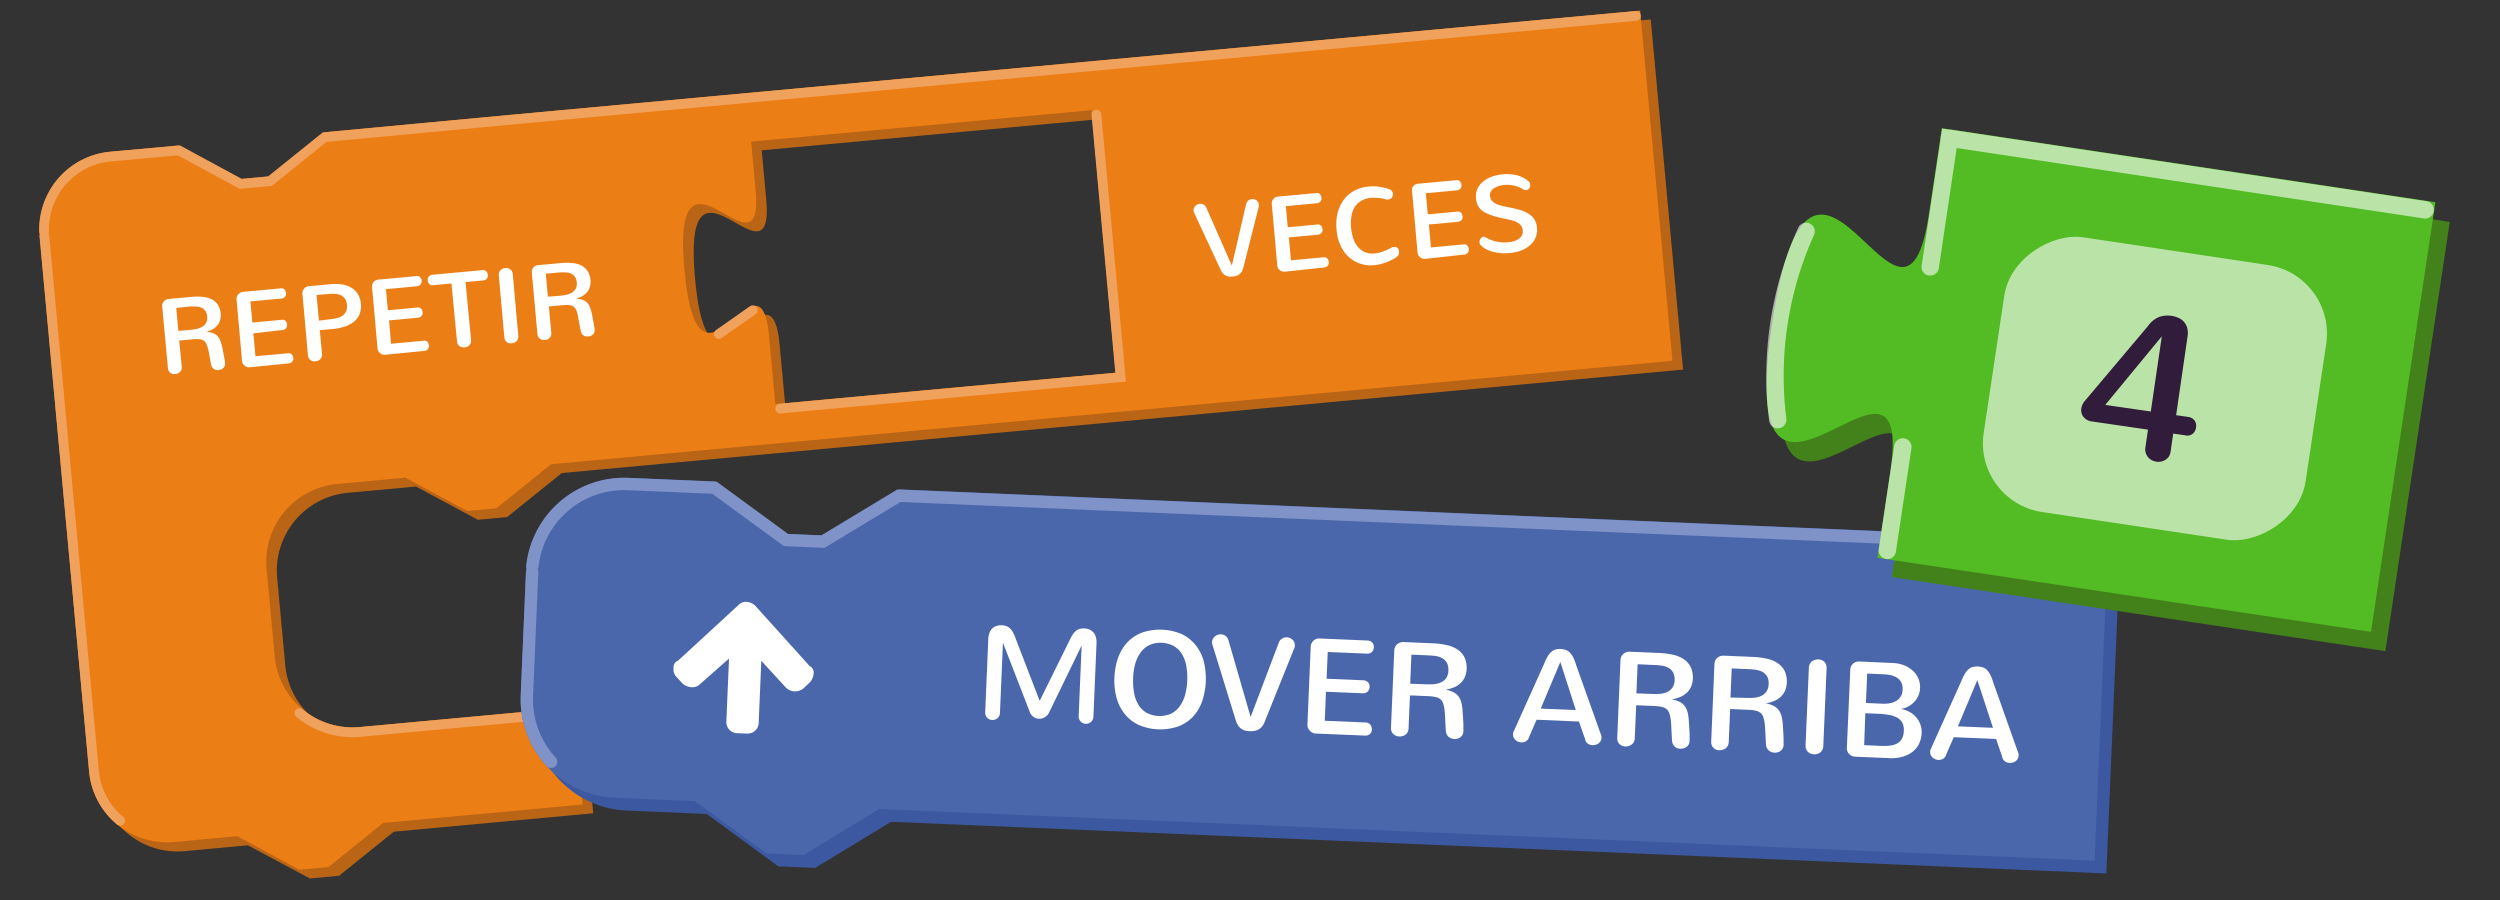 <svg id="Capa_1" data-name="Capa 1" xmlns="http://www.w3.org/2000/svg" viewBox="0 0 453.89 163.48"><rect x="0" y="0" width="453.89" height="163.48" fill="#333333" stroke="none"/><defs><style>.cls-1{fill:#ba6516;}.cls-2{fill:#ec7e16;}.cls-3,.cls-7{fill:none;stroke-linecap:round;}.cls-3{stroke:#f0a15b;stroke-width:1.77px;}.cls-11,.cls-4{fill:#fff;}.cls-5{fill:#3c58a0;}.cls-6{fill:#4b67ab;}.cls-7{stroke:#8093c9;stroke-width:2.24px;}.cls-8{isolation:isolate;}.cls-9{fill:#43821b;}.cls-10{fill:#53bc24;}.cls-11{fill-opacity:0.6;}.cls-12{fill:#311c3b;}</style></defs><title>Mesa de trabajo 2</title><path class="cls-1" d="M9.14,44.59A14.19,14.19,0,0,1,22,29.16L34.33,28l11.25,6.09,5.3-.49,9.94-8,35.31-3.26L299.7,3.53l5.87,63.57L102,85.88l-9.94,8-5.3.49L75.51,88.33,63.15,89.47A14.19,14.19,0,0,0,50.32,104.9l1.47,15.89a14.19,14.19,0,0,0,15.43,12.82L106.07,130l1.63,17.66L71.5,151l-9.94,8-5.3.49L45,153.47l-11.48,1.06a14.19,14.19,0,0,1-15.43-12.82Zm190.95-23-61.8,5.7.81,8.83c1.63,17.66-15.43-12.82-12.9,14.55S139.92,45,141.55,62.64L142.69,75l61.8-5.7Z"/><path class="cls-2" d="M7.22,43A14.19,14.19,0,0,1,20,27.56L32.4,26.42,43.64,32.5l5.3-.49,9.94-8L94.2,20.71,297.77,1.93l5.87,63.57L100.06,84.28l-9.94,8-5.3.49L73.58,86.72,61.22,87.87A14.19,14.19,0,0,0,48.4,103.29l1.47,15.89A14.19,14.19,0,0,0,65.29,132l38.85-3.59,1.63,17.66-36.2,3.34-9.94,8-5.3.49-11.25-6.09-11.48,1.06A14.19,14.19,0,0,1,16.18,140.1ZM198.17,20l-61.8,5.7.81,8.83c1.63,17.66-15.43-12.82-12.9,14.55S138,43.38,139.62,61l1.14,12.36,61.8-5.7Z"/><path class="cls-3" d="M8,42a13.3,13.3,0,0,1,12.1-13.58L32.48,27.3l11.25,6.09L49,32.9l9.94-8L93.4,21.68m0,0L297,2.89M54.36,129.47a15.07,15.07,0,0,0,11,3.42l38-3.5M21.8,149a13.3,13.3,0,0,1-4.74-9l-9-97.11m191-22.08,4.4,47.67-61.8,5.7M130.51,60.64l6.16-4.31"/><path class="cls-4" d="M29.45,55.64a1.21,1.21,0,0,1,.05-.49,1.25,1.25,0,0,1,.23-.42,1.29,1.29,0,0,1,.38-.3,1.24,1.24,0,0,1,.48-.15l4.27-.39a11,11,0,0,1,1.86,0,4.75,4.75,0,0,1,1.62.4,3.08,3.08,0,0,1,1.19,1A3.62,3.62,0,0,1,40,58a2.66,2.66,0,0,1-.45.95,3.12,3.12,0,0,1-.84.77,4.73,4.73,0,0,1-1.26.54v0a4,4,0,0,1,1.21.22,2.16,2.16,0,0,1,.81.52,2.45,2.45,0,0,1,.51.83A7.45,7.45,0,0,1,40.34,63c.08.38.15.73.21,1.07l.17.89.14.83v.11a1.1,1.1,0,0,1-.31.9,1.21,1.21,0,0,1-.38.26,1.43,1.43,0,0,1-.45.12,1.44,1.44,0,0,1-.44,0,1.21,1.21,0,0,1-.41-.16,1.1,1.1,0,0,1-.33-.31,1.37,1.37,0,0,1-.2-.47q-.2-1-.33-1.76t-.28-1.29a3.91,3.91,0,0,0-.32-.87,1.31,1.31,0,0,0-.47-.51,1.69,1.69,0,0,0-.72-.22,5.64,5.64,0,0,0-1.06,0l-2.63.24L33,66.58a1.21,1.21,0,0,1-.06.54,1.09,1.09,0,0,1-.25.4,1.28,1.28,0,0,1-.38.26,1.43,1.43,0,0,1-.45.12,1.41,1.41,0,0,1-.47,0,1.21,1.21,0,0,1-.42-.19,1.06,1.06,0,0,1-.32-.35,1.21,1.21,0,0,1-.16-.52Zm5,4.26a11.56,11.56,0,0,0,1.18-.17,3.43,3.43,0,0,0,1.05-.38,1.94,1.94,0,0,0,.73-.71,1.91,1.91,0,0,0,.2-1.17,2,2,0,0,0-.37-1.09,1.73,1.73,0,0,0-.74-.55,2.72,2.72,0,0,0-1-.18,8.83,8.83,0,0,0-1,0L32,55.91l.38,4.17Z"/><path class="cls-4" d="M45.31,66.68a1.17,1.17,0,0,1-.48-.06,1.39,1.39,0,0,1-.42-.23,1.31,1.31,0,0,1-.31-.36,1.09,1.09,0,0,1-.15-.46l-1-11.19a1.24,1.24,0,0,1,.27-.89,1.26,1.26,0,0,1,.36-.31A1.13,1.13,0,0,1,44,53l6.9-.64a1,1,0,0,1,.42,0,.88.88,0,0,1,.31.19.86.86,0,0,1,.2.28,1,1,0,0,1,.09.34,1.07,1.07,0,0,1,0,.35.86.86,0,0,1-.15.32.91.91,0,0,1-.27.24,1,1,0,0,1-.41.12l-5.63.52.35,3.84,5.27-.49a1,1,0,0,1,.42,0,.91.91,0,0,1,.32.19.85.85,0,0,1,.2.28,1,1,0,0,1,.09.34,1,1,0,0,1,0,.35,1,1,0,0,1-.15.32.91.91,0,0,1-.27.24,1,1,0,0,1-.41.12L46,60.52l.38,4.16,5.84-.54a1,1,0,0,1,.42,0,.88.88,0,0,1,.31.19.86.86,0,0,1,.2.28,1,1,0,0,1,.09.34,1.09,1.09,0,0,1,0,.35.86.86,0,0,1-.42.56,1,1,0,0,1-.4.12Z"/><path class="cls-4" d="M58.06,59.94l.4,4.3a1.25,1.25,0,0,1-.06.55,1.09,1.09,0,0,1-.25.41,1.19,1.19,0,0,1-.39.27,1.5,1.5,0,0,1-.46.12,1.48,1.48,0,0,1-.47,0,1.22,1.22,0,0,1-.43-.19,1.12,1.12,0,0,1-.33-.36,1.25,1.25,0,0,1-.16-.53l-1-11.16a1.25,1.25,0,0,1,.05-.5,1.23,1.23,0,0,1,.24-.43,1.3,1.3,0,0,1,.38-.31,1.25,1.25,0,0,1,.49-.15l3.84-.35a9.19,9.19,0,0,1,2,0,5.07,5.07,0,0,1,1.75.55,3.57,3.57,0,0,1,1.27,1.15,4.36,4.36,0,0,1,.33,3.79,3.57,3.57,0,0,1-1.08,1.37,5.24,5.24,0,0,1-1.7.86,10.21,10.21,0,0,1-2.1.41Zm2.07-2a6.2,6.2,0,0,0,1.21-.23,2.8,2.8,0,0,0,.94-.47,1.91,1.91,0,0,0,.58-.78A2.39,2.39,0,0,0,63,55.38a2.35,2.35,0,0,0-.33-1.08,1.88,1.88,0,0,0-.7-.65,2.72,2.72,0,0,0-1-.29,5.88,5.88,0,0,0-1.18,0l-2.32.21.43,4.64Z"/><path class="cls-4" d="M69.91,64.41a1.17,1.17,0,0,1-.48-.06,1.39,1.39,0,0,1-.42-.23,1.3,1.3,0,0,1-.31-.36,1.09,1.09,0,0,1-.15-.46l-1-11.19a1.23,1.23,0,0,1,.27-.89,1.26,1.26,0,0,1,.36-.31,1.12,1.12,0,0,1,.46-.14l6.9-.64a1,1,0,0,1,.42,0,.9.9,0,0,1,.31.19.89.89,0,0,1,.2.28,1.09,1.09,0,0,1,.06.69.87.87,0,0,1-.15.32.89.89,0,0,1-.27.24,1,1,0,0,1-.41.12l-5.63.52.35,3.84,5.27-.49a1,1,0,0,1,.42,0,.9.9,0,0,1,.32.19.87.87,0,0,1,.2.28,1.06,1.06,0,0,1,.09.34,1,1,0,0,1,0,.35,1,1,0,0,1-.15.32.9.9,0,0,1-.27.24,1,1,0,0,1-.4.12l-5.27.49L71,62.41l5.84-.54a1,1,0,0,1,.42,0,.9.9,0,0,1,.31.19.89.89,0,0,1,.2.28,1.07,1.07,0,0,1,.09.34,1.09,1.09,0,0,1,0,.35.86.86,0,0,1-.42.56,1,1,0,0,1-.41.12Z"/><path class="cls-4" d="M78.72,51.77a1.09,1.09,0,0,1-.44,0,.85.85,0,0,1-.32-.19.91.91,0,0,1-.21-.29,1,1,0,0,1-.09-.35,1,1,0,0,1,0-.36.87.87,0,0,1,.16-.33,1,1,0,0,1,.28-.25,1,1,0,0,1,.42-.12l9-.83a1,1,0,0,1,.42,0,1,1,0,0,1,.32.19.88.88,0,0,1,.21.29,1.06,1.06,0,0,1,.09.34,1.05,1.05,0,0,1,0,.36,1,1,0,0,1-.15.32.82.82,0,0,1-.28.25,1.05,1.05,0,0,1-.42.12l-3.19.29,1,10.5a1.26,1.26,0,0,1-.06.55,1.17,1.17,0,0,1-.64.69,1.46,1.46,0,0,1-.93.09,1.19,1.19,0,0,1-.43-.19,1.15,1.15,0,0,1-.33-.36,1.25,1.25,0,0,1-.16-.53l-1-10.5Z"/><path class="cls-4" d="M90.56,50a1.25,1.25,0,0,1,.06-.54,1.13,1.13,0,0,1,.25-.41,1.24,1.24,0,0,1,.39-.26,1.48,1.48,0,0,1,.93-.09,1.27,1.27,0,0,1,.43.19,1.12,1.12,0,0,1,.32.36,1.24,1.24,0,0,1,.16.53l1,11.2a1.22,1.22,0,0,1-.06.54,1.13,1.13,0,0,1-.25.41,1.24,1.24,0,0,1-.39.27,1.53,1.53,0,0,1-.46.12,1.48,1.48,0,0,1-.47,0,1.18,1.18,0,0,1-.42-.19,1.15,1.15,0,0,1-.32-.35,1.21,1.21,0,0,1-.16-.52Z"/><path class="cls-4" d="M96.55,49.45A1.18,1.18,0,0,1,96.6,49a1.24,1.24,0,0,1,.23-.42,1.31,1.31,0,0,1,.38-.3,1.24,1.24,0,0,1,.48-.14l4.27-.39a10.87,10.87,0,0,1,1.86,0,4.75,4.75,0,0,1,1.62.4,3.07,3.07,0,0,1,1.19,1,3.62,3.62,0,0,1,.5,2.77,2.67,2.67,0,0,1-.45,1,3.14,3.14,0,0,1-.84.77,4.71,4.71,0,0,1-1.25.54v0a4,4,0,0,1,1.21.22,2.18,2.18,0,0,1,.81.52,2.47,2.47,0,0,1,.51.83,7.34,7.34,0,0,1,.32,1.12q.12.56.21,1.07l.17.89.14.83v.11a1.13,1.13,0,0,1-.06.51,1.12,1.12,0,0,1-.25.39,1.21,1.21,0,0,1-.38.26,1.45,1.45,0,0,1-.89.09,1.19,1.19,0,0,1-.41-.16,1.1,1.1,0,0,1-.33-.31,1.33,1.33,0,0,1-.2-.47q-.2-1-.33-1.76T104.85,57a4,4,0,0,0-.32-.87,1.32,1.32,0,0,0-.47-.51,1.69,1.69,0,0,0-.72-.22,5.64,5.64,0,0,0-1.06,0l-2.63.24.44,4.77a1.24,1.24,0,0,1-.06.54,1.09,1.09,0,0,1-.26.4,1.27,1.27,0,0,1-.38.26,1.46,1.46,0,0,1-.92.08,1.21,1.21,0,0,1-.42-.19,1.08,1.08,0,0,1-.32-.35,1.21,1.21,0,0,1-.16-.52Zm5,4.26a11.54,11.54,0,0,0,1.18-.17,3.47,3.47,0,0,0,1.05-.38,1.94,1.94,0,0,0,.73-.71,1.91,1.91,0,0,0,.2-1.17,2,2,0,0,0-.37-1.09,1.72,1.72,0,0,0-.74-.55,2.74,2.74,0,0,0-1-.18,9.32,9.32,0,0,0-1,0l-2.51.23.38,4.17Z"/><path class="cls-4" d="M223.65,48.23h0l2.58-11.12a1.19,1.19,0,0,1,1.51-.92,1.33,1.33,0,0,1,.39.19,1.07,1.07,0,0,1,.29.32,1,1,0,0,1,.13.42c0,.06,0,.11,0,.17a1,1,0,0,1,0,.18l-2.76,10.9a3.2,3.2,0,0,1-.27.81,1.75,1.75,0,0,1-1,.88,2.89,2.89,0,0,1-.72.15,3.12,3.12,0,0,1-.72,0,1.66,1.66,0,0,1-.61-.21,1.85,1.85,0,0,1-.52-.46,3.38,3.38,0,0,1-.43-.76L216.79,38.6a1.11,1.11,0,0,1-.09-.35,1,1,0,0,1,.06-.46,1.13,1.13,0,0,1,.24-.38,1.34,1.34,0,0,1,.37-.28,1.27,1.27,0,0,1,.46-.13,1.16,1.16,0,0,1,.71.16,1.18,1.18,0,0,1,.49.58Z"/><path class="cls-4" d="M233.26,49.33a1.15,1.15,0,0,1-.48-.05,1.39,1.39,0,0,1-.42-.23,1.32,1.32,0,0,1-.31-.36,1.09,1.09,0,0,1-.15-.46l-1-11.19a1.24,1.24,0,0,1,.27-.89,1.24,1.24,0,0,1,.36-.31,1.13,1.13,0,0,1,.46-.14l6.9-.64a1,1,0,0,1,.42,0,.88.88,0,0,1,.31.19.86.86,0,0,1,.2.28,1,1,0,0,1,.09.34,1.07,1.07,0,0,1,0,.35.86.86,0,0,1-.15.32.91.91,0,0,1-.27.24,1,1,0,0,1-.41.12l-5.63.52.35,3.84,5.27-.49a1,1,0,0,1,.42,0,.89.89,0,0,1,.32.19.85.85,0,0,1,.2.28,1,1,0,0,1,.09.34,1,1,0,0,1,0,.35,1,1,0,0,1-.15.32.94.94,0,0,1-.27.24,1,1,0,0,1-.41.12l-5.27.49.38,4.16,5.84-.54a1,1,0,0,1,.42,0,.87.87,0,0,1,.31.19.85.85,0,0,1,.2.28,1,1,0,0,1,.09.34,1.08,1.08,0,0,1,0,.35.85.85,0,0,1-.15.32.86.86,0,0,1-.27.24,1,1,0,0,1-.4.12Z"/><path class="cls-4" d="M242.66,41.65a8.85,8.85,0,0,1,.2-3A6.69,6.69,0,0,1,244,36.23a5.77,5.77,0,0,1,1.9-1.62,6.5,6.5,0,0,1,2.51-.73,8.23,8.23,0,0,1,1.8,0,10.43,10.43,0,0,1,2,.46.93.93,0,0,1,.49.34,1,1,0,0,1,.16.85,1,1,0,0,1-.15.32.88.88,0,0,1-.26.24.86.86,0,0,1-.37.12,1.11,1.11,0,0,1-.39,0,8.29,8.29,0,0,0-2.76-.29,4.23,4.23,0,0,0-1.71.5A3.37,3.37,0,0,0,246,37.52a4.54,4.54,0,0,0-.63,1.67,8,8,0,0,0-.07,2.18,8.3,8.3,0,0,0,.42,2,4.58,4.58,0,0,0,.86,1.51,3.38,3.38,0,0,0,1.29.92,3.64,3.64,0,0,0,1.72.21A6.37,6.37,0,0,0,251,45.7a9.71,9.71,0,0,0,1.63-.75,1,1,0,0,1,.23-.1l.22,0a.81.81,0,0,1,.36,0,.84.84,0,0,1,.29.18,1,1,0,0,1,.2.29,1,1,0,0,1,.09.35,1.14,1.14,0,0,1-.12.6,1.27,1.27,0,0,1-.53.53,9.32,9.32,0,0,1-3.82,1.35,6.28,6.28,0,0,1-2.6-.28,5.69,5.69,0,0,1-2.12-1.26,6.67,6.67,0,0,1-1.49-2.12A8.71,8.71,0,0,1,242.66,41.65Z"/><path class="cls-4" d="M258.73,47a1.17,1.17,0,0,1-.48-.06,1.37,1.37,0,0,1-.42-.23,1.29,1.29,0,0,1-.31-.36,1.09,1.09,0,0,1-.15-.46l-1-11.19a1.22,1.22,0,0,1,0-.47,1.21,1.21,0,0,1,.22-.42,1.26,1.26,0,0,1,.36-.31,1.15,1.15,0,0,1,.46-.14l6.9-.64a1,1,0,0,1,.42,0,.9.9,0,0,1,.31.19.88.88,0,0,1,.2.28,1.06,1.06,0,0,1,.09.34,1.11,1.11,0,0,1,0,.35.87.87,0,0,1-.42.56,1,1,0,0,1-.41.12l-5.63.52.35,3.84,5.27-.49a1,1,0,0,1,.42,0,.87.87,0,0,1,.52.47,1.06,1.06,0,0,1,.09.34,1,1,0,0,1,0,.35,1,1,0,0,1-.15.32.9.9,0,0,1-.27.24,1,1,0,0,1-.41.12l-5.27.49.38,4.16,5.84-.54a1,1,0,0,1,.42,0,.89.89,0,0,1,.31.19.88.88,0,0,1,.2.28,1,1,0,0,1,.09.34,1.11,1.11,0,0,1,0,.35.87.87,0,0,1-.42.56,1,1,0,0,1-.41.12Z"/><path class="cls-4" d="M270.53,35.59a1.46,1.46,0,0,0,.4.92,2.64,2.64,0,0,0,.88.58,6.92,6.92,0,0,0,1.22.36l1.4.29q.93.19,1.73.44a5.45,5.45,0,0,1,1.42.66,3.41,3.41,0,0,1,1,1,3.3,3.3,0,0,1,.47,1.5,3.62,3.62,0,0,1-1.2,3.12,5.1,5.1,0,0,1-1.61,1,8.06,8.06,0,0,1-2.16.48,9.28,9.28,0,0,1-1.73,0,7.78,7.78,0,0,1-1.52-.29,5.51,5.51,0,0,1-1.23-.53,3.13,3.13,0,0,1-.86-.73.67.67,0,0,1-.11-.32.9.9,0,0,1,0-.36,1.31,1.31,0,0,1,.16-.34,1.09,1.09,0,0,1,.24-.27.53.53,0,0,1,.28-.12.62.62,0,0,1,.34.08l.35.18a6.56,6.56,0,0,0,.73.33,6.35,6.35,0,0,0,.89.27,7.72,7.72,0,0,0,1,.15,6.82,6.82,0,0,0,1.16,0,5.33,5.33,0,0,0,1.12-.22,3,3,0,0,0,.87-.43,1.77,1.77,0,0,0,.55-.64,1.56,1.56,0,0,0,.14-.86,1.61,1.61,0,0,0-.41-1,2.66,2.66,0,0,0-.89-.6,6,6,0,0,0-1.21-.37l-1.37-.29-.63-.15-.73-.2-.7-.24a3.86,3.86,0,0,1-.54-.25,3,3,0,0,1-2-2.76,3.34,3.34,0,0,1,.24-1.66,3.66,3.66,0,0,1,1-1.31,5.15,5.15,0,0,1,1.56-.91,7.62,7.62,0,0,1,2-.45,7.53,7.53,0,0,1,2.65.18,5.38,5.38,0,0,1,2.1,1.08.76.76,0,0,1,.2.26,1,1,0,0,1,.08.31,1.22,1.22,0,0,1,0,.33.94.94,0,0,1-.12.33.81.81,0,0,1-.25.26.82.82,0,0,1-.39.13,1,1,0,0,1-.62-.23,6.17,6.17,0,0,0-.63-.31,5.28,5.28,0,0,0-.78-.26,6.33,6.33,0,0,0-.89-.15,5.19,5.19,0,0,0-1,0,5.07,5.07,0,0,0-1,.19,3.28,3.28,0,0,0-.87.4,1.92,1.92,0,0,0-.6.61A1.32,1.32,0,0,0,270.53,35.59Z"/><path class="cls-5" d="M97.63,106.2a17.89,17.89,0,0,1,18.63-17.11l15.64.66,13,9.51,6.7.28,13.78-8.37,219.51,9.33-2.47,58.08-220.63-9.38L148,157.57l-6.7-.28-13-9.51-14.52-.62a17.89,17.89,0,0,1-17.11-18.63Z"/><path class="cls-6" d="M95.49,103.87a17.89,17.89,0,0,1,18.63-17.11l15.64.66,13,9.51,6.7.28,13.78-8.37,219.51,9.33-2.47,58.08-220.63-9.38-13.78,8.37-6.7-.28-13-9.51-14.52-.62a17.89,17.89,0,0,1-17.11-18.63Z"/><path class="cls-7" d="M96.65,102.8a16.77,16.77,0,0,1,17.42-14.92l15.64.66,13,9.51,6.7.28L163.21,90l218.39,9.28M100.06,138.31a16.77,16.77,0,0,1-4.4-12.06l.95-22.34"/><g class="cls-8"><path class="cls-4" d="M123.13,119.92l11-10.12a1.78,1.78,0,0,1,1.4-.53,2.61,2.61,0,0,1,1.54.65l9.92,11a1.31,1.31,0,0,1,.72,1.4,2.61,2.61,0,0,1-.65,1.54L145.85,125a2.38,2.38,0,0,1-3.13-.13l-4.5-4.9-.48,11.35a2,2,0,0,1-2,1.87l-2-.08a2,2,0,0,1-1.87-2l.49-11.55-5.3,4.68a1.93,1.93,0,0,1-1.59.52,2.6,2.6,0,0,1-1.54-.65l-1.12-1.22a1.93,1.93,0,0,1-.52-1.59A1.31,1.31,0,0,1,123.13,119.92Z"/></g><path class="cls-4" d="M188.82,127.13l5.33-10.8a7.69,7.69,0,0,1,.6-1.11,3.06,3.06,0,0,1,.62-.7,1.82,1.82,0,0,1,.69-.35,2.94,2.94,0,0,1,.84-.07,2.61,2.61,0,0,1,.86.18,1.94,1.94,0,0,1,.71.49,2.21,2.21,0,0,1,.47.83,3.37,3.37,0,0,1,.14,1.2l-.56,13.27a1.49,1.49,0,0,1-.14.6,1.26,1.26,0,0,1-.32.42,1.33,1.33,0,0,1-.45.25,1.43,1.43,0,0,1-.5.07,1.34,1.34,0,0,1-.48-.11,1.36,1.36,0,0,1-.41-.28,1.25,1.25,0,0,1-.29-.45,1.49,1.49,0,0,1-.09-.61l.54-12.77-5.83,12a2.06,2.06,0,0,1-.81,1,2,2,0,0,1-.54.24,1.84,1.84,0,0,1-1.61-.31,2,2,0,0,1-.71-1.07l-4.79-12.36-.54,12.69a1.48,1.48,0,0,1-.14.6,1.26,1.26,0,0,1-.32.42,1.35,1.35,0,0,1-.44.25,1.41,1.41,0,0,1-.5.07,1.39,1.39,0,0,1-.49-.11,1.27,1.27,0,0,1-.42-.28,1.31,1.31,0,0,1-.28-.44,1.48,1.48,0,0,1-.09-.61l.56-13.27a3.38,3.38,0,0,1,.24-1.18,2.16,2.16,0,0,1,.54-.78,2,2,0,0,1,.76-.42,2.72,2.72,0,0,1,.89-.11,2.86,2.86,0,0,1,.83.15,1.93,1.93,0,0,1,.67.41,2.92,2.92,0,0,1,.56.75,8,8,0,0,1,.5,1.16l4.31,11.18Z"/><path class="cls-4" d="M202.33,123a11.87,11.87,0,0,1,.7-3.66,8,8,0,0,1,1.71-2.78,7.09,7.09,0,0,1,2.68-1.73,10.09,10.09,0,0,1,7.14.3,7.1,7.1,0,0,1,2.52,2,7.89,7.89,0,0,1,1.46,2.92,12.92,12.92,0,0,1-.31,7.35,7.92,7.92,0,0,1-1.7,2.78,7.11,7.11,0,0,1-2.68,1.73,10.08,10.08,0,0,1-7.14-.3,7.11,7.11,0,0,1-2.52-2,8,8,0,0,1-1.47-2.91A11.8,11.8,0,0,1,202.33,123Zm3.4.14a11.81,11.81,0,0,0,.17,2.67,6.17,6.17,0,0,0,.79,2.14,4.27,4.27,0,0,0,1.46,1.45,5.15,5.15,0,0,0,4.42.19,4.28,4.28,0,0,0,1.58-1.32,6.22,6.22,0,0,0,1-2.06,11.53,11.53,0,0,0,.4-2.65,11.73,11.73,0,0,0-.17-2.66,6.23,6.23,0,0,0-.79-2.14,4.29,4.29,0,0,0-1.47-1.46,5.13,5.13,0,0,0-4.43-.19,4.24,4.24,0,0,0-1.58,1.33,6.33,6.33,0,0,0-1,2.07A11.76,11.76,0,0,0,205.72,123.14Z"/><path class="cls-4" d="M227.06,130.17h0l5.1-13.46a1.49,1.49,0,0,1,1.49-1,1.45,1.45,0,0,1,.56.13,1.65,1.65,0,0,1,.46.31,1.34,1.34,0,0,1,.31.45,1.25,1.25,0,0,1,.1.54l0,.22a1.3,1.3,0,0,1-.06.23l-5.29,13.15a4.07,4.07,0,0,1-.48,1,2.27,2.27,0,0,1-.63.62,2.31,2.31,0,0,1-.78.32,3.72,3.72,0,0,1-.93.07,3.94,3.94,0,0,1-.9-.13,2.12,2.12,0,0,1-.73-.37,2.33,2.33,0,0,1-.57-.67,4.32,4.32,0,0,1-.41-1L220.11,117a1.38,1.38,0,0,1-.05-.45,1.29,1.29,0,0,1,.15-.56,1.41,1.41,0,0,1,.36-.44,1.69,1.69,0,0,1,.51-.29,1.57,1.57,0,0,1,.6-.09,1.46,1.46,0,0,1,.86.32,1.48,1.48,0,0,1,.51.81Z"/><path class="cls-4" d="M238.88,133.18a1.44,1.44,0,0,1-.59-.15,1.71,1.71,0,0,1-.48-.36,1.68,1.68,0,0,1-.33-.51,1.38,1.38,0,0,1-.11-.6l.6-14.16a1.57,1.57,0,0,1,.48-1.06,1.57,1.57,0,0,1,.5-.32,1.43,1.43,0,0,1,.6-.1l8.74.37a1.23,1.23,0,0,1,.52.13,1.13,1.13,0,0,1,.36.28,1.11,1.11,0,0,1,.21.39,1.35,1.35,0,0,1,.05.44,1.36,1.36,0,0,1-.09.43,1.1,1.1,0,0,1-.24.38,1.11,1.11,0,0,1-.38.25,1.25,1.25,0,0,1-.53.08l-7.13-.3-.21,4.86,6.67.28a1.31,1.31,0,0,1,.52.12,1.09,1.09,0,0,1,.57.67,1.37,1.37,0,0,1,.05.44,1.26,1.26,0,0,1-.1.43,1.17,1.17,0,0,1-.24.37,1.12,1.12,0,0,1-.38.25,1.23,1.23,0,0,1-.53.08l-6.67-.28-.22,5.27,7.39.31a1.23,1.23,0,0,1,.52.12,1.11,1.11,0,0,1,.36.29,1.08,1.08,0,0,1,.21.39,1.35,1.35,0,0,1,0,.87,1.09,1.09,0,0,1-.24.38,1.11,1.11,0,0,1-.38.25,1.24,1.24,0,0,1-.53.08Z"/><path class="cls-4" d="M253.14,118.07a1.52,1.52,0,0,1,.15-.61,1.54,1.54,0,0,1,.36-.48,1.64,1.64,0,0,1,.52-.31,1.57,1.57,0,0,1,.62-.1l5.4.23a13.88,13.88,0,0,1,2.33.29,5.94,5.94,0,0,1,2,.77,3.87,3.87,0,0,1,1.33,1.41,4.57,4.57,0,0,1,.15,3.54,3.34,3.34,0,0,1-.72,1.11,3.94,3.94,0,0,1-1.18.82,5.94,5.94,0,0,1-1.66.47v0a5.1,5.1,0,0,1,1.47.48,2.7,2.7,0,0,1,.92.79,3.11,3.11,0,0,1,.5,1.12,9.4,9.4,0,0,1,.21,1.45q.05.72.09,1.37t.06,1.14q0,.58,0,1.06v.14a1.41,1.41,0,0,1-.16.63,1.45,1.45,0,0,1-.38.45,1.56,1.56,0,0,1-.52.26,1.79,1.79,0,0,1-.59.07,1.84,1.84,0,0,1-.54-.11,1.58,1.58,0,0,1-.48-.27,1.4,1.4,0,0,1-.35-.45,1.68,1.68,0,0,1-.17-.62q-.08-1.29-.12-2.25t-.13-1.66a4.93,4.93,0,0,0-.26-1.15,1.67,1.67,0,0,0-.5-.72,2.12,2.12,0,0,0-.86-.39,7.15,7.15,0,0,0-1.32-.16l-3.32-.14-.26,6a1.53,1.53,0,0,1-.17.67,1.36,1.36,0,0,1-.39.46,1.62,1.62,0,0,1-.52.26,1.8,1.8,0,0,1-.59.07,1.77,1.77,0,0,1-.58-.12,1.54,1.54,0,0,1-.49-.3,1.39,1.39,0,0,1-.34-.49,1.55,1.55,0,0,1-.11-.68Zm5.5,6.16a14.6,14.6,0,0,0,1.5,0,4.4,4.4,0,0,0,1.38-.3,2.45,2.45,0,0,0,1-.76,2.4,2.4,0,0,0,.44-1.42,2.58,2.58,0,0,0-.28-1.43,2.2,2.2,0,0,0-.83-.82,3.46,3.46,0,0,0-1.16-.39,11.44,11.44,0,0,0-1.26-.12l-3.18-.14-.22,5.28Z"/><path class="cls-4" d="M290.7,133.49a1.46,1.46,0,0,1,.06.48,1.21,1.21,0,0,1-.16.58,1.36,1.36,0,0,1-.38.42,1.67,1.67,0,0,1-.53.25,1.82,1.82,0,0,1-.59.07,1.54,1.54,0,0,1-.82-.28,1.22,1.22,0,0,1-.49-.8L286.67,131l-7.69-.33-1.37,3.15a1.26,1.26,0,0,1-.56.76,1.49,1.49,0,0,1-.82.21,1.81,1.81,0,0,1-.57-.12,1.61,1.61,0,0,1-.5-.3,1.42,1.42,0,0,1-.34-.45,1.15,1.15,0,0,1-.11-.57,1.72,1.72,0,0,1,0-.25,1,1,0,0,1,.09-.26l5.57-12.38a9,9,0,0,1,.66-1.35,3.26,3.26,0,0,1,.68-.81,1.93,1.93,0,0,1,.76-.39,3.14,3.14,0,0,1,.9-.08,3.1,3.1,0,0,1,.91.17,1.93,1.93,0,0,1,.73.47,3.39,3.39,0,0,1,.61.87,8.87,8.87,0,0,1,.53,1.38Zm-7.44-13.24-3.53,8.4,6.37.27-2.79-8.67Z"/><path class="cls-4" d="M294.21,119.82a1.52,1.52,0,0,1,.15-.61,1.55,1.55,0,0,1,.36-.48,1.64,1.64,0,0,1,.52-.31,1.57,1.57,0,0,1,.62-.1l5.4.23a13.9,13.9,0,0,1,2.33.29,5.94,5.94,0,0,1,2,.77,3.86,3.86,0,0,1,1.33,1.41,4.57,4.57,0,0,1,.15,3.54,3.36,3.36,0,0,1-.72,1.11,3.92,3.92,0,0,1-1.18.82,5.9,5.9,0,0,1-1.66.47v0a5.13,5.13,0,0,1,1.47.48,2.7,2.7,0,0,1,.92.79,3.11,3.11,0,0,1,.5,1.12,9.44,9.44,0,0,1,.21,1.45q.05.72.09,1.37t.06,1.14c0,.39,0,.74,0,1.06v.14a1.41,1.41,0,0,1-.16.63,1.45,1.45,0,0,1-.38.45,1.55,1.55,0,0,1-.52.26,1.82,1.82,0,0,1-1.13,0,1.57,1.57,0,0,1-.48-.27,1.41,1.41,0,0,1-.35-.45,1.69,1.69,0,0,1-.17-.62q-.08-1.29-.12-2.25t-.13-1.66a4.92,4.92,0,0,0-.26-1.15,1.67,1.67,0,0,0-.5-.72,2.13,2.13,0,0,0-.86-.39,7.26,7.26,0,0,0-1.32-.16l-3.32-.14-.26,6a1.53,1.53,0,0,1-.17.67,1.36,1.36,0,0,1-.39.46,1.64,1.64,0,0,1-.52.26,1.81,1.81,0,0,1-1.16,0,1.54,1.54,0,0,1-.49-.3,1.38,1.38,0,0,1-.34-.49,1.55,1.55,0,0,1-.11-.68Zm5.5,6.16a14.88,14.88,0,0,0,1.5,0,4.4,4.4,0,0,0,1.38-.3,2.46,2.46,0,0,0,1-.76,2.4,2.4,0,0,0,.44-1.42,2.58,2.58,0,0,0-.28-1.43,2.2,2.2,0,0,0-.83-.82,3.47,3.47,0,0,0-1.16-.39,11.45,11.45,0,0,0-1.26-.12l-3.18-.14-.22,5.28Z"/><path class="cls-4" d="M311.27,120.54a1.51,1.51,0,0,1,.15-.61,1.53,1.53,0,0,1,.36-.48,1.61,1.61,0,0,1,.52-.31,1.53,1.53,0,0,1,.62-.1l5.4.23a14,14,0,0,1,2.33.29,6,6,0,0,1,2,.78,3.87,3.87,0,0,1,1.33,1.41,4.56,4.56,0,0,1,.15,3.54,3.35,3.35,0,0,1-.72,1.11,4,4,0,0,1-1.18.82,5.92,5.92,0,0,1-1.66.47v0a5.09,5.09,0,0,1,1.47.48,2.71,2.71,0,0,1,.92.79,3.1,3.1,0,0,1,.5,1.12,9.4,9.4,0,0,1,.22,1.45q.05.72.08,1.37t.06,1.14c0,.39,0,.74,0,1.06v.14a1.41,1.41,0,0,1-.16.63,1.44,1.44,0,0,1-.38.45,1.55,1.55,0,0,1-.52.26,1.77,1.77,0,0,1-.59.07,1.81,1.81,0,0,1-.54-.11,1.6,1.6,0,0,1-.48-.27,1.4,1.4,0,0,1-.35-.45,1.68,1.68,0,0,1-.17-.62q-.08-1.29-.12-2.25t-.13-1.66a4.92,4.92,0,0,0-.26-1.15,1.66,1.66,0,0,0-.5-.72,2.13,2.13,0,0,0-.86-.39,7.24,7.24,0,0,0-1.32-.16l-3.32-.14-.26,6a1.53,1.53,0,0,1-.17.67,1.37,1.37,0,0,1-.39.46,1.63,1.63,0,0,1-.52.26,1.83,1.83,0,0,1-1.16,0,1.54,1.54,0,0,1-.49-.3,1.4,1.4,0,0,1-.34-.49,1.54,1.54,0,0,1-.11-.68Zm5.5,6.16a14.87,14.87,0,0,0,1.5,0,4.37,4.37,0,0,0,1.38-.3,2.45,2.45,0,0,0,1-.76,2.41,2.41,0,0,0,.45-1.42,2.58,2.58,0,0,0-.28-1.43A2.2,2.2,0,0,0,320,122a3.48,3.48,0,0,0-1.16-.38,11.46,11.46,0,0,0-1.26-.13l-3.18-.13-.22,5.28Z"/><path class="cls-4" d="M328.41,121.22a1.58,1.58,0,0,1,.17-.67,1.39,1.39,0,0,1,.39-.47,1.55,1.55,0,0,1,.53-.26,1.85,1.85,0,0,1,1.18,0,1.58,1.58,0,0,1,.5.31,1.42,1.42,0,0,1,.34.5,1.58,1.58,0,0,1,.11.68l-.6,14.17a1.55,1.55,0,0,1-.17.67,1.43,1.43,0,0,1-.39.46,1.54,1.54,0,0,1-.53.27,1.92,1.92,0,0,1-.6.07,1.85,1.85,0,0,1-.58-.12,1.49,1.49,0,0,1-.5-.31,1.47,1.47,0,0,1-.34-.5,1.54,1.54,0,0,1-.11-.68Z"/><path class="cls-4" d="M335.93,121.56a1.5,1.5,0,0,1,.15-.59,1.57,1.57,0,0,1,.35-.47,1.55,1.55,0,0,1,1.12-.4l6.06.27a6.47,6.47,0,0,1,2.07.41,5.14,5.14,0,0,1,1.61,1,4,4,0,0,1,1,1.41,3.94,3.94,0,0,1,.31,1.76,3.76,3.76,0,0,1-.3,1.34,3.88,3.88,0,0,1-.74,1.13,4.33,4.33,0,0,1-1.09.84,4.13,4.13,0,0,1-1.36.45v0a5.47,5.47,0,0,1,1.61.56,4.24,4.24,0,0,1,1.21,1,4,4,0,0,1,.74,1.31,4.32,4.32,0,0,1,.21,1.59,4.89,4.89,0,0,1-.39,1.7,4,4,0,0,1-1.07,1.47,5.18,5.18,0,0,1-1.82,1,7.42,7.42,0,0,1-2.65.3l-6.16-.26a1.53,1.53,0,0,1-.6-.15,1.6,1.6,0,0,1-.48-.35,1.47,1.47,0,0,1-.31-.5,1.52,1.52,0,0,1-.09-.6Zm2.52,13.73,3,.13a10.07,10.07,0,0,0,1.76-.06,3.5,3.5,0,0,0,1.3-.42,2.1,2.1,0,0,0,.82-.87,3.39,3.39,0,0,0,.32-1.41,2.73,2.73,0,0,0-.29-1.47,2.35,2.35,0,0,0-.94-.91,4.78,4.78,0,0,0-1.49-.49,15.14,15.14,0,0,0-1.93-.2l-2.34-.1Zm.55-13-.23,5.34,3,.13a6.09,6.09,0,0,0,1.38-.09,3.3,3.3,0,0,0,1.15-.43,2.42,2.42,0,0,0,.8-.81,2.57,2.57,0,0,0,.33-1.24,2.51,2.51,0,0,0-.25-1.31,2.26,2.26,0,0,0-.76-.83,3.39,3.39,0,0,0-1.13-.46,7.93,7.93,0,0,0-1.35-.17Z"/><path class="cls-4" d="M366.43,136.71a1.46,1.46,0,0,1,.06.48,1.21,1.21,0,0,1-.16.58,1.37,1.37,0,0,1-.38.42,1.67,1.67,0,0,1-.53.25,1.85,1.85,0,0,1-.59.07,1.54,1.54,0,0,1-.82-.28,1.22,1.22,0,0,1-.49-.8l-1.11-3.26-7.69-.33L353.34,137a1.26,1.26,0,0,1-.56.76,1.49,1.49,0,0,1-.82.21,1.83,1.83,0,0,1-.57-.12,1.61,1.61,0,0,1-.5-.3,1.42,1.42,0,0,1-.34-.45,1.15,1.15,0,0,1-.11-.57,1.8,1.8,0,0,1,0-.25,1,1,0,0,1,.09-.26l5.57-12.38a9.23,9.23,0,0,1,.66-1.35,3.29,3.29,0,0,1,.68-.81,1.93,1.93,0,0,1,.76-.39,3.39,3.39,0,0,1,1.81.08,1.94,1.94,0,0,1,.73.47,3.4,3.4,0,0,1,.61.87,8.87,8.87,0,0,1,.53,1.38ZM359,123.47l-3.53,8.4,6.37.27L359,123.48Z"/><path class="cls-9" d="M355.2,26.86l89.57,13.43-11.69,77.93-89.61-13.44,2.32-15.52c4.7-31.16-28.68,21.19-21.43-27.11s23.77,11.54,28.45-19.66Z"/><path class="cls-10" d="M352.55,23.27l89.61,13.44-11.69,78-89.61-13.44,2.32-15.52c4.7-31.16-28.68,21.19-21.43-27.11S345.51,70.16,350.19,39Z"/><path class="cls-11" d="M342.21,101.43a1.58,1.58,0,0,1-1.11-1.75L343.9,81a1.58,1.58,0,1,1,3.12.47l-2.81,18.71a1.58,1.58,0,0,1-1.79,1.32Zm-19.89-23.7a1.58,1.58,0,0,1-1.12-1.32,65.48,65.48,0,0,1,5.32-35.16,1.58,1.58,0,0,1,2.87,1.3A62.33,62.33,0,0,0,324.32,76a1.58,1.58,0,0,1-2,1.71ZM350,50a1.58,1.58,0,0,1-1.11-1.75l3.45-23a1.58,1.58,0,0,1,0-.36,1.56,1.56,0,0,1,.09-.34l.18-1.19,1.27.19.25,0,86.49,13a1.58,1.58,0,0,1-.47,3.12L355.48,26.91l-.24,0L352,48.71A1.58,1.58,0,0,1,350.18,50Z"/><rect class="cls-11" x="366.05" y="41" width="50.43" height="59.1" rx="12.61" ry="12.61" transform="translate(263.44 447.01) rotate(-81.47)"/><path class="cls-12" d="M390,59.17a4.51,4.51,0,0,1,2-1.62,4.7,4.7,0,0,1,2.29-.2,4.37,4.37,0,0,1,1.24.37,3,3,0,0,1,1,.73,2.92,2.92,0,0,1,.58,1.12,3.76,3.76,0,0,1,.05,1.54l-2.07,14.27,2.21.32a1.72,1.72,0,0,1,.71.25,1.58,1.58,0,0,1,.46.46,1.55,1.55,0,0,1,.23.58,2,2,0,0,1,0,.65,1.94,1.94,0,0,1-.19.6,1.56,1.56,0,0,1-.39.49,1.6,1.6,0,0,1-.58.31,1.71,1.71,0,0,1-.75,0l-2.23-.32-.48,3.31a2,2,0,0,1-.34.89,2.08,2.08,0,0,1-.62.58,2.26,2.26,0,0,1-.78.3,2.56,2.56,0,0,1-1.65-.24,2.29,2.29,0,0,1-.66-.51,2.18,2.18,0,0,1-.43-.74,2.09,2.09,0,0,1-.1-1l.48-3.31-10.1-1.47a2.34,2.34,0,0,1-1.61-.84,2,2,0,0,1-.4-1.54,2.67,2.67,0,0,1,.19-.65,2.49,2.49,0,0,1,.41-.66Zm-7.78,14.34,8.27,1.2,2-13.65Z"/></svg>